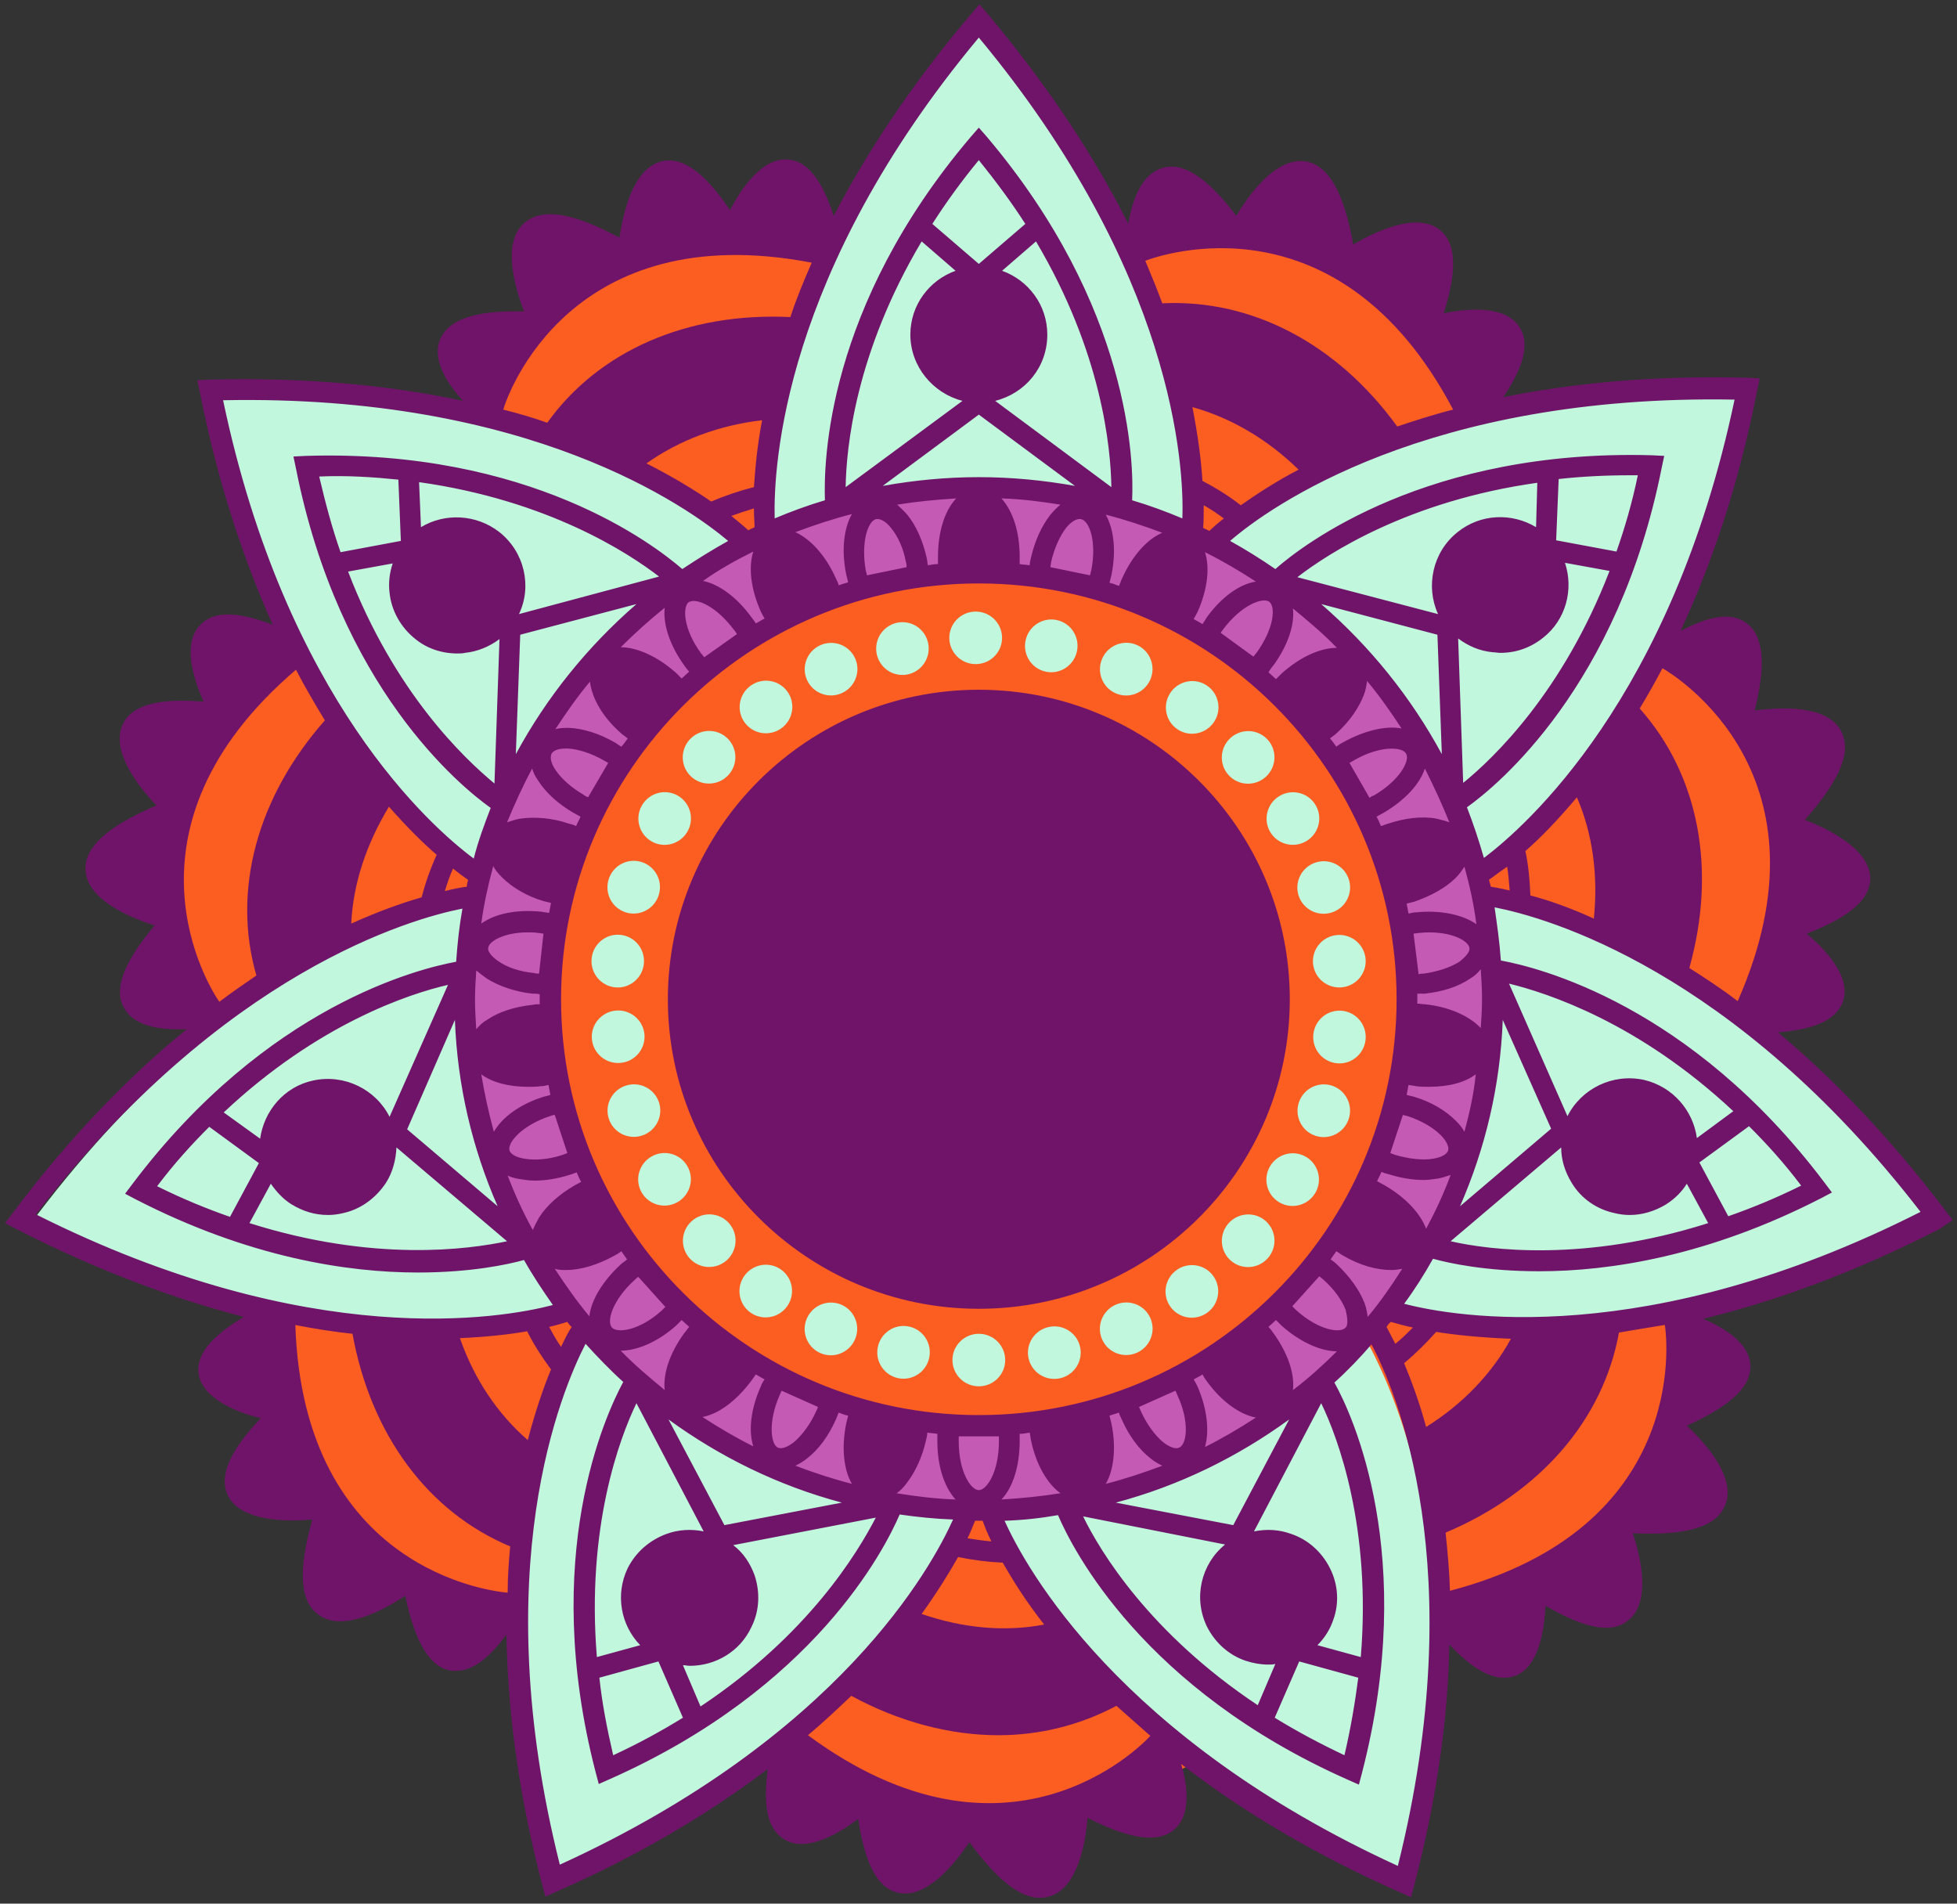 <?xml version="1.0" encoding="UTF-8"?>
<svg width="146px" height="142px" viewBox="0 0 146 142" version="1.1" xmlns="http://www.w3.org/2000/svg" xmlns:xlink="http://www.w3.org/1999/xlink">
    <rect x="0" y="0" width="146" height="142" fill="#333333" stroke="none"/>
    <!-- Generator: Sketch 44.1 (41455) - http://www.bohemiancoding.com/sketch -->
    <title>mandala-logo</title>
    <desc>Created with Sketch.</desc>
    <defs></defs>
    <g id="Page-1" stroke="none" stroke-width="1" fill="none" fill-rule="evenodd">
        <g id="work" transform="translate(-639, -460)" fill-rule="nonzero">
            <g id="mandala-logo" transform="translate(639, 460)">
                <polygon id="Path" fill="#FC5E21" points="59.576 17.11 46.755 18.813 37.943 25.654 20.505 48.542 14.81 55.849 11.577 64.594 13.806 73.75 20.23 99.165 21.726 109.106 26.458 116.641 34.044 119.143 61.875 132.475 67.901 137.226 76.046 135.885 86.34 132.951 110.18 120.229 119.98 116.976 124.217 109.961 127.203 102.171 125.978 95.294 134.693 63.833 132.083 55.409 125.862 48.986 109.603 28.382 102.57 20.584 95.265 17.154 87.846 17.65 81.657 17.752"></polygon>
                <ellipse id="svg_39" fill-opacity="0" fill="#FC5E21" cx="72.556" cy="74.05" rx="57.881" ry="57.605"></ellipse>
                <ellipse id="svg_47" fill-opacity="0" fill="#FC5E21" cx="29.203" cy="65.188" rx="18.044" ry="17.958"></ellipse>
                <ellipse id="svg_54" fill-opacity="0" fill="#FC5E21" cx="38.342" cy="101.803" rx="18.044" ry="17.958"></ellipse>
                <ellipse id="svg_53" fill-opacity="0" fill="#FC5E21" cx="71.853" cy="118.361" rx="18.044" ry="17.958"></ellipse>
                <ellipse id="svg_52" fill-opacity="0" fill="#FC5E21" cx="107.003" cy="102.503" rx="18.044" ry="17.958"></ellipse>
                <ellipse id="svg_51" fill-opacity="0" fill="#FC5E21" cx="116.142" cy="64.255" rx="18.044" ry="17.958"></ellipse>
                <ellipse id="svg_50" fill-opacity="0" fill="#FC5E21" cx="92.709" cy="35.103" rx="18.044" ry="17.958"></ellipse>
                <ellipse id="svg_49" fill-opacity="0" fill="#FC5E21" cx="53.809" cy="34.637" rx="18.044" ry="17.958"></ellipse>
                <path d="M47.043,53.509 C67.062,77.335 27.3,78.613 16.143,29.439 C66.786,28.405 75.091,67.126 47.043,53.509 Z" id="svg_40" fill="#C1F7DC"></path>
                <path d="M40.1,81.859 C71.282,80.606 48.043,112.742 2.085,91.543 C32.156,50.975 68.051,68.047 40.1,81.859 Z" id="svg_41" fill="#C1F7DC"></path>
                <path d="M58.031,105.235 C76.718,80.36 87.125,118.574 41.612,140.704 C28.938,91.895 64.887,74.935 58.031,105.235 L58.031,105.235 Z" id="svg_42" fill="#C1F7DC"></path>
                <path d="M87.277,105.966 C79.051,76.006 115.734,91.33 105.293,140.66 C58.821,120.603 67.479,81.959 87.277,105.966 Z" id="svg_43" fill="#C1F7DC"></path>
                <path d="M106.417,82.019 C78.295,68.554 113.975,51.04 144.55,91.233 C98.86,112.999 75.222,81.152 106.417,82.019 Z" id="svg_44" fill="#C1F7DC"></path>
                <path d="M99.569,53.345 C71.612,67.146 79.66,28.371 130.309,29.072 C119.478,78.319 79.708,77.302 99.569,53.345 Z" id="svg_45" fill="#C1F7DC"></path>
                <path d="M72.518,41.149 C65.44,71.429 39.758,40.703 73.055,2.1 C105.279,41.594 78.762,71.611 72.518,41.149 Z" id="svg_46" fill="#C1F7DC"></path>
                <ellipse id="svg_56" fill="#C45AB3" cx="72.907" cy="74.633" rx="38.08" ry="37.898"></ellipse>
                <ellipse id="svg_57" fill="#FC5E21" cx="72.907" cy="74.4" rx="32.221" ry="32.067"></ellipse>
                <ellipse id="svg_55" fill="#70146A" cx="73.024" cy="74.517" rx="22.028" ry="21.922"></ellipse>
                <path d="M73.024,51.451 C60.23,51.451 49.825,61.806 49.825,74.54 C49.825,87.274 60.23,97.629 73.024,97.629 C85.819,97.629 96.224,87.274 96.224,74.54 C96.224,61.806 85.819,51.451 73.024,51.451 Z M73.024,96.089 C61.073,96.089 51.372,86.434 51.372,74.54 C51.372,62.646 61.073,52.991 73.024,52.991 C84.976,52.991 94.677,62.646 94.677,74.54 C94.677,86.434 84.976,96.089 73.024,96.089 Z" id="svg_2" fill="#70146A"></path>
                <ellipse id="svg_3" fill="#C1F7DC" cx="72.79" cy="47.58" rx="1.968" ry="1.959"></ellipse>
                <ellipse id="svg_4" fill="#C1F7DC" transform="translate(67.325, 48.38) rotate(-78.001) translate(-67.325, -48.38) " cx="67.325" cy="48.38" rx="1.969" ry="1.959"></ellipse>
                <ellipse id="svg_5" fill="#C1F7DC" transform="translate(62.001, 49.916) rotate(-23.999) translate(-62.001, -49.916) " cx="62.001" cy="49.916" rx="1.968" ry="1.959"></ellipse>
                <ellipse id="svg_6" fill="#C1F7DC" transform="translate(57.146, 52.738) rotate(-36.001) translate(-57.146, -52.738) " cx="57.146" cy="52.738" rx="1.968" ry="1.959"></ellipse>
                <ellipse id="svg_7" fill="#C1F7DC" transform="translate(52.899, 56.487) rotate(-48) translate(-52.899, -56.487) " cx="52.899" cy="56.487" rx="1.968" ry="1.959"></ellipse>
                <ellipse id="svg_8" fill="#C1F7DC" transform="translate(49.587, 61.057) rotate(-59.999) translate(-49.587, -61.057) " cx="49.587" cy="61.057" rx="1.968" ry="1.959"></ellipse>
                <ellipse id="svg_9" fill="#C1F7DC" transform="translate(47.276, 66.181) rotate(-72.002) translate(-47.276, -66.181) " cx="47.276" cy="66.181" rx="1.969" ry="1.959"></ellipse>
                <ellipse id="svg_10" fill="#C1F7DC" transform="translate(46.087, 71.693) rotate(-84.001) translate(-46.087, -71.693) " cx="46.087" cy="71.693" rx="1.968" ry="1.959"></ellipse>
                <ellipse id="svg_11" fill="#C1F7DC" transform="translate(46.118, 77.336) rotate(-5.999) translate(-46.118, -77.336) " cx="46.118" cy="77.336" rx="1.968" ry="1.959"></ellipse>
                <ellipse id="svg_12" fill="#C1F7DC" transform="translate(47.292, 82.845) rotate(-17.998) translate(-47.292, -82.845) " cx="47.292" cy="82.845" rx="1.969" ry="1.959"></ellipse>
                <ellipse id="svg_13" fill="#C1F7DC" transform="translate(49.576, 87.971) rotate(-30.001) translate(-49.576, -87.971) " cx="49.576" cy="87.971" rx="1.968" ry="1.959"></ellipse>
                <ellipse id="svg_14" fill="#C1F7DC" transform="translate(52.912, 92.548) rotate(-41.997) translate(-52.912, -92.548) " cx="52.912" cy="92.548" rx="1.968" ry="1.959"></ellipse>
                <ellipse id="svg_15" fill="#C1F7DC" transform="translate(57.128, 96.307) rotate(-53.999) translate(-57.128, -96.307) " cx="57.128" cy="96.307" rx="1.968" ry="1.959"></ellipse>
                <ellipse id="svg_16" fill="#C1F7DC" transform="translate(61.99, 99.131) rotate(-66.001) translate(-61.99, -99.131) " cx="61.99" cy="99.131" rx="1.968" ry="1.959"></ellipse>
                <ellipse id="svg_17" fill="#C1F7DC" transform="translate(67.407, 100.878) rotate(-78) translate(-67.407, -100.878) " cx="67.407" cy="100.878" rx="1.968" ry="1.959"></ellipse>
                <ellipse id="svg_18" fill="#C1F7DC" cx="73.024" cy="101.453" rx="1.968" ry="1.959"></ellipse>
                <ellipse id="svg_19" fill="#C1F7DC" transform="translate(78.657, 100.9) rotate(-11.999) translate(-78.657, -100.9) " cx="78.657" cy="100.9" rx="1.969" ry="1.959"></ellipse>
                <ellipse id="svg_20" fill="#C1F7DC" transform="translate(84.022, 99.118) rotate(-23.999) translate(-84.022, -99.118) " cx="84.022" cy="99.118" rx="1.968" ry="1.959"></ellipse>
                <ellipse id="svg_21" fill="#C1F7DC" transform="translate(88.918, 96.332) rotate(-36.001) translate(-88.918, -96.332) " cx="88.918" cy="96.332" rx="1.968" ry="1.959"></ellipse>
                <ellipse id="svg_22" fill="#C1F7DC" transform="translate(93.118, 92.554) rotate(-48) translate(-93.118, -92.554) " cx="93.118" cy="92.554" rx="1.968" ry="1.959"></ellipse>
                <ellipse id="svg_23" fill="#C1F7DC" transform="translate(96.438, 87.993) rotate(-59.999) translate(-96.438, -87.993) " cx="96.438" cy="87.993" rx="1.968" ry="1.959"></ellipse>
                <ellipse id="svg_24" fill="#C1F7DC" transform="translate(98.759, 82.856) rotate(-72.002) translate(-98.759, -82.856) " cx="98.759" cy="82.856" rx="1.969" ry="1.959"></ellipse>
                <ellipse id="svg_25" fill="#C1F7DC" transform="translate(99.929, 77.357) rotate(-84.001) translate(-99.929, -77.357) " cx="99.929" cy="77.357" rx="1.968" ry="1.959"></ellipse>
                <ellipse id="svg_26" fill="#C1F7DC" transform="translate(99.918, 71.7) rotate(-5.999) translate(-99.918, -71.7) " cx="99.918" cy="71.7" rx="1.968" ry="1.959"></ellipse>
                <ellipse id="svg_27" fill="#C1F7DC" transform="translate(98.755, 66.203) rotate(-17.998) translate(-98.755, -66.203) " cx="98.755" cy="66.203" rx="1.969" ry="1.959"></ellipse>
                <ellipse id="svg_28" fill="#C1F7DC" transform="translate(96.457, 61.059) rotate(-30.001) translate(-96.457, -61.059) " cx="96.457" cy="61.059" rx="1.968" ry="1.959"></ellipse>
                <ellipse id="svg_29" fill="#C1F7DC" transform="translate(93.116, 56.498) rotate(-42) translate(-93.116, -56.498) " cx="93.116" cy="56.498" rx="1.968" ry="1.959"></ellipse>
                <ellipse id="svg_30" fill="#C1F7DC" transform="translate(88.941, 52.769) rotate(-53.999) translate(-88.941, -52.769) " cx="88.941" cy="52.769" rx="1.968" ry="1.959"></ellipse>
                <ellipse id="svg_31" fill="#C1F7DC" transform="translate(84.022, 49.914) rotate(-66.001) translate(-84.022, -49.914) " cx="84.022" cy="49.914" rx="1.968" ry="1.959"></ellipse>
                <ellipse id="svg_32" fill="#C1F7DC" transform="translate(78.429, 48.178) rotate(-78.001) translate(-78.429, -48.178) " cx="78.429" cy="48.178" rx="1.969" ry="1.959"></ellipse>
                <path d="M145.669,91.005 L145.106,90.259 C140.841,84.662 136.623,80.324 132.64,77.012 C135.545,76.779 137.092,75.986 137.514,74.633 C138.076,72.814 136.155,70.809 134.796,69.642 C138.029,68.383 139.529,67.077 139.529,65.491 C139.482,63.346 136.436,61.853 134.655,61.153 C137.326,58.121 138.17,56.023 137.326,54.483 C136.248,52.571 132.874,52.757 130.906,52.991 C131.796,49.446 131.562,47.347 130.203,46.414 C128.89,45.528 126.969,46.227 125.375,47.067 C127.625,42.216 129.687,36.339 131.093,29.109 L131.281,28.223 L130.343,28.176 C123.266,27.99 117.267,28.596 112.159,29.622 C113.752,27.244 114.127,25.518 113.33,24.352 C112.252,22.766 109.487,22.999 107.706,23.372 C108.737,20.107 108.644,18.101 107.378,17.122 C105.691,15.816 102.598,17.262 100.957,18.241 C100.254,14.277 99.083,12.318 97.395,12.038 C95.239,11.711 93.224,14.417 92.24,16.096 C89.99,13.157 88.209,12.038 86.663,12.551 C85.163,13.017 84.46,14.93 84.179,16.702 C81.789,11.944 78.414,6.674 73.68,1.03 L73.071,0.33 L72.462,1.03 C67.869,6.441 64.588,11.525 62.198,16.096 C61.307,13.344 60.183,11.991 58.777,11.898 C56.855,11.758 55.308,14.043 54.465,15.676 C52.543,12.831 50.903,11.665 49.356,12.038 C47.247,12.551 46.497,15.816 46.216,17.728 C42.654,15.816 40.405,15.489 39.092,16.655 C37.452,18.101 38.389,21.366 39.092,23.232 C35.39,23.139 33.421,23.839 32.812,25.378 C32.25,26.824 33.328,28.596 34.546,29.902 C29.297,28.783 23.064,28.13 15.659,28.316 L14.721,28.363 L14.909,29.249 C16.268,36.152 18.236,41.89 20.345,46.601 C17.627,45.574 15.893,45.574 14.909,46.647 C13.596,48.046 14.44,50.659 15.19,52.338 C11.722,52.058 9.8,52.618 9.144,54.064 C8.254,56.023 10.316,58.681 11.675,60.081 C7.972,61.666 6.285,63.206 6.379,64.931 C6.519,67.124 9.66,68.43 11.534,69.036 C9.191,71.835 8.441,73.84 9.285,75.24 C9.988,76.452 11.628,76.779 13.268,76.779 C13.503,76.779 13.69,76.779 13.925,76.779 C9.8,80.137 5.348,84.615 0.942,90.492 L0.38,91.238 L1.177,91.658 C7.457,94.877 13.175,96.929 18.189,98.235 C15.705,99.727 14.628,101.08 14.815,102.479 C15.096,104.345 17.721,105.371 19.455,105.791 C17.065,108.31 16.315,110.176 17.018,111.575 C17.955,113.487 21.376,113.534 23.298,113.347 C22.22,117.219 22.361,119.504 23.814,120.484 C25.594,121.743 28.594,120.111 30.234,119.038 C30.984,122.629 32.109,124.402 33.703,124.635 C33.796,124.635 33.937,124.635 34.031,124.635 C35.484,124.635 36.796,123.282 37.78,121.93 C37.874,127.247 38.577,133.451 40.451,140.587 L40.686,141.473 L41.529,141.1 C47.997,138.255 53.153,135.083 57.277,131.958 C56.902,134.803 57.277,136.483 58.542,137.229 C60.183,138.208 62.573,136.762 64.026,135.69 C64.541,139.095 65.479,140.867 67.025,141.193 C69.134,141.66 71.243,139.001 72.321,137.415 C74.383,140.214 76.071,141.567 77.57,141.567 C77.805,141.567 78.039,141.52 78.273,141.473 C80.383,140.867 80.992,137.509 81.132,135.596 C84.413,137.275 86.522,137.509 87.694,136.389 C88.819,135.316 88.631,133.264 88.116,131.585 C92.334,134.85 97.677,138.162 104.426,141.147 L105.269,141.52 L105.503,140.634 C107.284,133.824 108.034,127.853 108.128,122.676 C109.722,124.355 111.034,125.148 112.205,125.148 C112.487,125.148 112.768,125.102 113.049,125.008 C114.83,124.309 115.205,121.557 115.299,119.784 C118.298,121.51 120.267,121.883 121.485,120.857 C123.172,119.504 122.423,116.193 121.813,114.374 C125.844,114.56 128.047,113.907 128.703,112.275 C129.546,110.269 127.297,107.703 125.844,106.351 C129.218,104.812 130.718,103.366 130.578,101.733 C130.437,100.194 128.703,99.074 127.062,98.375 C132.265,97.115 138.17,95.016 144.731,91.658 L145.669,91.005 L145.669,91.005 Z M124.157,98.841 C124.157,98.841 124.204,98.841 124.204,98.841 C124.391,100.007 125.938,114 108.175,118.665 C108.128,117.125 107.987,115.68 107.847,114.327 C114.924,111.342 119.611,105.884 120.782,99.401 C121.907,99.214 122.985,99.028 124.157,98.841 Z M106.394,106.444 C105.878,104.532 105.269,102.946 104.754,101.686 C105.644,100.94 106.441,100.147 107.144,99.354 C108.597,99.588 110.471,99.774 112.721,99.867 C111.315,102.433 109.159,104.718 106.394,106.444 L106.394,106.444 Z M85.819,129.486 C85.819,129.486 85.819,129.486 85.819,129.486 C85.022,130.372 75.086,140.354 60.276,129.439 C61.448,128.46 62.526,127.434 63.51,126.501 C67.119,128.46 70.915,129.439 74.477,129.439 C77.57,129.439 80.57,128.693 83.288,127.247 C84.085,127.947 84.929,128.693 85.819,129.486 L85.819,129.486 Z M68.759,120.391 C69.931,118.758 70.822,117.312 71.478,116.146 C72.603,116.379 73.727,116.519 74.805,116.566 C75.555,117.872 76.539,119.458 77.899,121.183 C74.993,121.743 71.853,121.463 68.759,120.391 L68.759,120.391 Z M47.482,104.672 L52.496,114.234 C51.606,114.047 50.622,114.094 49.731,114.42 C48.466,114.887 47.435,115.773 46.825,116.986 C45.888,118.945 46.31,121.23 47.763,122.723 L44.529,123.609 C43.732,113.954 46.216,107.284 47.482,104.672 L47.482,104.672 Z M26.298,99.494 C27.657,107.004 31.922,112.788 38.061,115.353 C37.967,116.426 37.874,117.545 37.874,118.758 C37.874,118.758 37.874,118.805 37.874,118.805 C36.702,118.711 22.642,117.125 22.033,98.841 C23.485,99.121 24.938,99.354 26.298,99.494 L26.298,99.494 Z M39.374,107.424 C37.124,105.465 35.39,102.899 34.312,99.821 C36.327,99.727 38.014,99.541 39.327,99.308 C39.842,100.334 40.451,101.267 41.108,102.153 C40.545,103.506 39.936,105.278 39.374,107.424 L39.374,107.424 Z M41.857,100.474 C41.529,100.007 41.248,99.494 40.967,98.981 C41.576,98.841 41.998,98.701 42.326,98.608 C42.42,98.748 42.514,98.888 42.654,98.981 C42.42,99.308 42.186,99.774 41.857,100.474 Z M16.362,74.727 C16.315,74.727 16.315,74.727 16.362,74.727 C15.659,73.747 8.16,61.853 22.079,49.959 C22.782,51.312 23.532,52.571 24.235,53.737 C19.174,59.474 17.299,66.424 19.127,72.768 C18.236,73.374 17.299,74.027 16.362,74.727 L16.362,74.727 Z M29.016,60.174 C30.328,61.666 31.547,62.879 32.578,63.765 C32.109,64.792 31.734,65.864 31.453,66.937 C30,67.357 28.266,67.963 26.204,68.896 C26.344,65.911 27.329,62.972 29.016,60.174 L29.016,60.174 Z M33.796,64.792 C34.265,65.165 34.64,65.445 34.921,65.631 C34.874,65.818 34.827,65.958 34.827,66.144 C34.452,66.191 33.89,66.284 33.187,66.471 C33.374,65.864 33.562,65.305 33.796,64.792 L33.796,64.792 Z M37.546,30.555 C37.546,30.555 37.499,30.509 37.546,30.555 C37.874,29.389 42.561,16.142 60.558,19.594 C59.948,20.993 59.386,22.346 58.964,23.652 C51.278,23.279 44.67,26.171 40.826,31.535 C39.795,31.162 38.671,30.835 37.546,30.555 Z M85.444,19.454 C86.522,19.034 99.879,14.37 108.409,30.555 C106.909,30.928 105.503,31.395 104.238,31.815 C99.739,25.611 93.365,22.299 86.71,22.626 C86.335,21.6 85.913,20.573 85.444,19.454 C85.444,19.454 85.444,19.454 85.444,19.454 L85.444,19.454 Z M96.88,35.033 C95.099,35.966 93.693,36.899 92.568,37.692 C91.678,36.992 90.693,36.386 89.709,35.873 C89.615,34.38 89.381,32.514 88.959,30.369 C91.818,31.162 94.536,32.747 96.88,35.033 Z M89.803,37.692 C90.318,37.972 90.787,38.298 91.303,38.671 C90.834,39.044 90.459,39.371 90.225,39.604 C90.084,39.511 89.897,39.464 89.756,39.371 C89.803,38.951 89.803,38.391 89.803,37.692 Z M100.395,99.028 C99.973,99.494 98.333,99.214 96.692,97.722 C96.599,97.629 96.505,97.535 96.411,97.442 L98.426,95.203 C98.52,95.296 98.614,95.343 98.708,95.436 C99.504,96.136 100.114,96.975 100.395,97.722 C100.536,98.328 100.582,98.841 100.395,99.028 L100.395,99.028 Z M92.006,113.767 L83.241,112.088 C87.975,110.829 92.334,108.683 96.177,105.884 L92.006,113.767 Z M73.024,111.155 C72.415,111.155 71.525,109.756 71.525,107.517 C71.525,107.377 71.525,107.284 71.525,107.144 L74.524,107.144 C74.524,107.284 74.524,107.377 74.524,107.517 C74.524,109.756 73.634,111.155 73.024,111.155 Z M73.024,105.558 C55.824,105.558 41.857,91.658 41.857,74.54 C41.857,57.422 55.824,43.522 73.024,43.522 C90.225,43.522 104.191,57.422 104.191,74.54 C104.191,91.658 90.225,105.558 73.024,105.558 L73.024,105.558 Z M49.872,105.884 C53.715,108.683 58.074,110.829 62.807,112.088 L54.043,113.767 L49.872,105.884 Z M45.654,99.028 C45.232,98.561 45.701,96.975 47.341,95.483 C47.435,95.39 47.528,95.296 47.622,95.25 L49.637,97.489 C49.544,97.582 49.45,97.675 49.356,97.768 C47.763,99.214 46.076,99.494 45.654,99.028 L45.654,99.028 Z M36.327,73.001 C37.218,73.56 38.436,73.98 39.702,74.12 C39.889,74.12 40.077,74.12 40.264,74.167 C40.264,74.307 40.264,74.4 40.264,74.54 C40.264,74.68 40.264,74.773 40.264,74.913 C40.077,74.913 39.889,74.913 39.702,74.96 C38.389,75.1 37.218,75.473 36.327,76.079 C35.999,76.266 35.765,76.499 35.53,76.779 C35.484,76.033 35.437,75.333 35.437,74.587 C35.437,73.84 35.484,73.094 35.53,72.394 C35.765,72.581 35.999,72.768 36.327,73.001 Z M42.326,86.014 C42.186,86.061 42.092,86.108 41.951,86.154 C40.967,86.481 39.936,86.574 39.139,86.434 C38.53,86.341 38.108,86.108 38.014,85.828 C37.827,85.268 38.905,83.962 41.014,83.262 C41.154,83.216 41.248,83.169 41.389,83.169 L42.326,86.014 L42.326,86.014 Z M40.545,81.816 C38.764,82.376 37.452,83.356 36.843,84.428 C36.468,83.029 36.14,81.583 35.905,80.137 C36.702,80.744 37.967,81.07 39.374,81.07 C39.702,81.07 40.03,81.07 40.358,81.023 C40.545,81.023 40.733,80.977 40.92,80.93 C40.967,81.163 41.014,81.397 41.061,81.676 C40.92,81.723 40.733,81.77 40.545,81.816 L40.545,81.816 Z M41.154,56.209 C41.295,55.976 41.67,55.836 42.232,55.836 C42.279,55.836 42.326,55.836 42.373,55.836 C43.17,55.883 44.154,56.209 45.044,56.722 C45.138,56.769 45.279,56.862 45.373,56.909 L43.873,59.474 C43.779,59.428 43.638,59.381 43.545,59.288 C42.654,58.774 41.857,58.075 41.436,57.422 C41.108,56.955 41.014,56.489 41.154,56.209 L41.154,56.209 Z M45.841,55.37 C44.716,54.717 43.498,54.343 42.467,54.297 C42.092,54.297 41.764,54.297 41.436,54.39 C42.232,53.177 43.076,51.965 44.013,50.845 C44.154,52.058 44.951,53.504 46.357,54.717 C46.497,54.856 46.685,54.95 46.825,55.09 C46.685,55.276 46.544,55.509 46.357,55.696 C46.169,55.603 46.029,55.463 45.841,55.37 L45.841,55.37 Z M52.543,49.026 C52.45,48.933 52.403,48.839 52.309,48.746 C50.997,46.974 50.903,45.295 51.372,44.921 C51.465,44.875 51.606,44.828 51.747,44.828 C52.45,44.828 53.668,45.528 54.746,46.974 C54.84,47.067 54.887,47.16 54.98,47.3 L52.543,49.026 L52.543,49.026 Z M51.044,49.632 C51.137,49.772 51.278,49.959 51.418,50.099 C51.231,50.285 51.044,50.425 50.856,50.612 C50.715,50.472 50.575,50.332 50.434,50.192 C49.075,48.979 47.528,48.28 46.31,48.28 C47.341,47.254 48.419,46.274 49.591,45.341 C49.45,46.554 49.966,48.14 51.044,49.632 L51.044,49.632 Z M38.483,56.256 L38.811,47.347 L47.482,45.061 C43.826,48.233 40.78,52.011 38.483,56.256 L38.483,56.256 Z M39.702,57.329 C39.795,57.655 39.936,57.935 40.17,58.261 C40.733,59.148 41.67,59.987 42.795,60.64 C42.982,60.734 43.123,60.827 43.31,60.92 C43.217,61.153 43.076,61.387 42.982,61.62 C42.795,61.526 42.607,61.48 42.42,61.433 C41.201,61.013 39.936,60.92 38.858,61.06 C38.483,61.107 38.155,61.247 37.827,61.34 C38.389,59.987 38.999,58.635 39.702,57.329 L39.702,57.329 Z M36.421,70.715 C36.468,70.202 37.639,69.549 39.374,69.549 C39.655,69.549 39.889,69.549 40.17,69.596 C40.311,69.596 40.405,69.642 40.545,69.642 L40.217,72.628 C40.077,72.628 39.983,72.628 39.842,72.581 C38.811,72.488 37.827,72.161 37.171,71.695 C36.702,71.368 36.374,70.995 36.421,70.715 L36.421,70.715 Z M33.937,76.079 C34.124,81.023 35.249,85.688 37.124,89.979 L30.375,84.242 L33.937,76.079 Z M37.874,87.693 C38.155,87.833 38.53,87.927 38.905,87.973 C39.233,88.02 39.514,88.067 39.889,88.067 C40.686,88.067 41.576,87.927 42.467,87.647 C42.654,87.6 42.842,87.507 43.029,87.46 C43.123,87.693 43.217,87.927 43.357,88.16 C43.17,88.253 43.029,88.346 42.842,88.44 C41.717,89.093 40.78,89.932 40.217,90.819 C40.03,91.145 39.889,91.425 39.748,91.751 C38.999,90.399 38.389,89.046 37.874,87.693 L37.874,87.693 Z M63.557,110.689 C62.104,110.316 60.698,109.849 59.339,109.336 C59.62,109.196 59.948,109.01 60.23,108.776 C61.073,108.123 61.823,107.097 62.339,105.931 C62.432,105.744 62.479,105.558 62.573,105.371 C62.807,105.465 63.042,105.558 63.276,105.605 C63.229,105.791 63.182,105.978 63.135,106.164 C62.76,107.983 62.948,109.663 63.557,110.689 L63.557,110.689 Z M58.167,104.065 C58.214,103.972 58.261,103.832 58.308,103.739 L61.026,104.952 C60.979,105.091 60.933,105.185 60.886,105.278 C60.464,106.211 59.855,107.05 59.245,107.564 C58.777,107.937 58.308,108.123 58.027,107.983 C57.511,107.75 57.277,106.071 58.167,104.065 L58.167,104.065 Z M56.761,103.412 C56.011,105.091 55.824,106.724 56.199,107.89 C54.887,107.237 53.621,106.491 52.403,105.698 C52.731,105.651 53.059,105.511 53.387,105.371 C54.324,104.905 55.262,104.065 56.058,102.992 C56.152,102.853 56.293,102.666 56.386,102.526 C56.621,102.666 56.808,102.759 57.043,102.899 C56.902,103.086 56.808,103.272 56.761,103.412 L56.761,103.412 Z M80.195,36.246 C77.852,35.826 75.461,35.593 73.024,35.593 C70.587,35.593 68.197,35.826 65.854,36.246 L73.024,30.928 L80.195,36.246 Z M81.414,42.543 C81.367,42.682 81.367,42.776 81.32,42.916 L78.367,42.309 C78.367,42.169 78.414,42.076 78.414,41.936 C78.648,40.91 79.07,39.977 79.539,39.371 C79.914,38.904 80.336,38.671 80.617,38.718 C81.273,38.811 81.835,40.397 81.414,42.543 L81.414,42.543 Z M78.367,38.391 C77.711,39.231 77.196,40.35 76.914,41.61 C76.867,41.796 76.821,41.983 76.821,42.169 C76.586,42.123 76.305,42.123 76.071,42.076 C76.071,41.89 76.071,41.703 76.071,41.516 C76.071,39.651 75.555,38.111 74.712,37.179 C76.211,37.225 77.664,37.412 79.117,37.645 C78.883,37.832 78.648,38.065 78.367,38.391 L78.367,38.391 Z M65.385,38.718 C65.432,38.718 65.432,38.718 65.479,38.718 C65.76,38.718 66.135,38.951 66.463,39.371 C66.978,39.977 67.4,40.91 67.588,41.936 C67.635,42.076 67.635,42.169 67.635,42.309 L64.682,42.916 C64.635,42.776 64.635,42.682 64.588,42.543 C64.213,40.397 64.776,38.811 65.385,38.718 L65.385,38.718 Z M69.134,41.61 C68.853,40.35 68.338,39.184 67.681,38.391 C67.447,38.111 67.166,37.878 66.932,37.645 C68.384,37.412 69.837,37.272 71.337,37.179 C70.493,38.065 69.978,39.651 69.978,41.516 C69.978,41.703 69.978,41.89 69.978,42.076 C69.744,42.076 69.462,42.123 69.228,42.169 C69.181,41.983 69.181,41.796 69.134,41.61 L69.134,41.61 Z M106.3,74.12 C107.612,73.98 108.784,73.607 109.675,73.001 C110.003,72.814 110.237,72.581 110.471,72.301 C110.518,73.047 110.565,73.747 110.565,74.493 C110.565,75.24 110.518,75.986 110.471,76.686 C109.628,75.799 108.128,75.1 106.3,74.913 C106.113,74.913 105.925,74.866 105.738,74.866 C105.738,74.727 105.738,74.633 105.738,74.493 C105.738,74.353 105.738,74.213 105.738,74.12 C105.925,74.12 106.113,74.12 106.3,74.12 L106.3,74.12 Z M105.457,69.642 C105.597,69.642 105.691,69.596 105.832,69.596 C108.034,69.363 109.534,70.109 109.628,70.715 C109.675,70.995 109.347,71.368 108.878,71.741 C108.222,72.161 107.238,72.488 106.206,72.628 C106.066,72.628 105.972,72.628 105.832,72.674 L105.457,69.642 L105.457,69.642 Z M109.253,84.428 C109.112,84.149 108.878,83.869 108.597,83.589 C107.847,82.843 106.769,82.19 105.503,81.816 C105.316,81.77 105.129,81.723 104.941,81.676 C104.988,81.443 105.035,81.21 105.082,80.93 C105.269,80.977 105.457,80.977 105.644,81.023 C105.972,81.07 106.3,81.07 106.628,81.07 C108.081,81.07 109.3,80.744 110.096,80.137 C109.956,81.583 109.628,83.029 109.253,84.428 L109.253,84.428 Z M102.176,59.521 L100.676,56.909 C100.77,56.862 100.91,56.769 101.004,56.722 C102.926,55.603 104.613,55.696 104.894,56.209 C105.222,56.722 104.426,58.215 102.504,59.334 C102.363,59.381 102.27,59.428 102.176,59.521 L102.176,59.521 Z M100.207,55.37 C100.02,55.463 99.879,55.556 99.692,55.696 C99.551,55.509 99.411,55.276 99.223,55.09 C99.364,54.95 99.551,54.856 99.692,54.717 C100.676,53.83 101.379,52.804 101.754,51.825 C101.895,51.451 101.942,51.125 101.988,50.798 C102.926,51.918 103.769,53.131 104.566,54.343 C103.441,54.11 101.801,54.483 100.207,55.37 L100.207,55.37 Z M104.66,83.169 C104.8,83.216 104.894,83.216 105.035,83.262 C106.019,83.589 106.909,84.102 107.472,84.662 C107.894,85.081 108.128,85.548 108.034,85.828 C107.941,86.108 107.519,86.341 106.909,86.434 C106.113,86.574 105.082,86.434 104.097,86.154 C103.957,86.108 103.863,86.061 103.722,86.014 L104.66,83.169 L104.66,83.169 Z M107.144,61.06 C106.113,60.873 104.847,61.013 103.582,61.433 C103.394,61.48 103.207,61.573 103.019,61.62 C102.926,61.387 102.832,61.153 102.691,60.92 C102.879,60.827 103.019,60.734 103.207,60.64 C104.8,59.707 105.925,58.495 106.3,57.329 C106.956,58.635 107.566,59.941 108.128,61.34 C107.894,61.247 107.519,61.153 107.144,61.06 L107.144,61.06 Z M98.567,45.061 L107.238,47.347 L107.566,56.256 C105.269,52.011 102.223,48.233 98.567,45.061 L98.567,45.061 Z M94.677,44.875 C95.193,45.248 95.052,46.88 93.74,48.7 C93.646,48.793 93.599,48.886 93.505,48.979 L91.068,47.207 C91.115,47.114 91.209,47.02 91.303,46.88 C92.615,45.155 94.162,44.548 94.677,44.875 L94.677,44.875 Z M95.005,49.632 C96.083,48.14 96.599,46.601 96.458,45.388 C97.583,46.321 98.708,47.254 99.739,48.326 C98.52,48.326 97.02,48.979 95.614,50.239 C95.474,50.379 95.333,50.519 95.193,50.659 C95.005,50.472 94.818,50.332 94.63,50.145 C94.771,49.959 94.865,49.772 95.005,49.632 L95.005,49.632 Z M82.913,106.164 C82.866,105.978 82.82,105.791 82.773,105.605 C83.007,105.511 83.241,105.465 83.476,105.371 C83.523,105.558 83.616,105.744 83.71,105.931 C84.226,107.097 84.976,108.123 85.819,108.776 C86.1,109.01 86.428,109.196 86.71,109.336 C85.35,109.849 83.944,110.316 82.492,110.689 C83.101,109.663 83.288,107.983 82.913,106.164 L82.913,106.164 Z M87.975,107.983 C87.694,108.123 87.225,107.937 86.756,107.564 C86.147,107.05 85.538,106.211 85.116,105.278 C85.069,105.185 85.022,105.045 84.976,104.952 L87.694,103.739 C87.741,103.832 87.788,103.972 87.834,104.065 C88.772,106.071 88.537,107.75 87.975,107.983 L87.975,107.983 Z M89.334,103.412 C89.24,103.226 89.147,103.039 89.053,102.899 C89.287,102.759 89.522,102.666 89.709,102.526 C89.803,102.713 89.897,102.853 90.037,103.039 C91.115,104.532 92.474,105.511 93.693,105.744 C92.474,106.537 91.209,107.284 89.897,107.937 C90.225,106.771 90.084,105.138 89.334,103.412 L89.334,103.412 Z M103.254,88.393 C103.066,88.3 102.926,88.207 102.738,88.113 C102.832,87.88 102.973,87.647 103.066,87.414 C103.254,87.507 103.441,87.554 103.629,87.6 C104.519,87.88 105.41,88.02 106.206,88.02 C106.535,88.02 106.863,87.973 107.191,87.927 C107.566,87.88 107.894,87.74 108.222,87.647 C107.706,89.046 107.097,90.352 106.394,91.658 C105.972,90.539 104.894,89.326 103.254,88.393 L103.254,88.393 Z M112.112,76.079 L115.721,84.195 L108.925,89.979 C110.799,85.688 111.924,81.023 112.112,76.079 Z M110.143,68.943 C109.159,68.243 107.519,67.87 105.644,68.057 C105.457,68.057 105.269,68.103 105.082,68.15 C105.035,67.917 104.988,67.683 104.941,67.404 C105.129,67.357 105.316,67.31 105.503,67.264 C106.722,66.844 107.847,66.237 108.597,65.491 C108.878,65.211 109.065,64.931 109.253,64.652 C109.628,66.004 109.956,67.45 110.143,68.943 L110.143,68.943 Z M108.784,47.627 C109.534,48.186 110.378,48.56 111.362,48.653 C111.549,48.653 111.737,48.7 111.924,48.7 C113.096,48.7 114.174,48.326 115.111,47.58 C116.845,46.227 117.408,43.942 116.752,41.983 L120.079,42.589 C116.611,51.591 111.456,56.536 109.159,58.401 L108.784,47.627 L108.784,47.627 Z M120.595,41.143 L116.095,40.304 L116.283,35.733 C117.97,35.546 119.751,35.453 121.626,35.453 C121.813,35.453 122.001,35.453 122.188,35.453 C121.766,37.505 121.204,39.417 120.595,41.143 L120.595,41.143 Z M114.596,39.324 C112.815,38.251 110.471,38.298 108.737,39.697 C106.863,41.19 106.347,43.755 107.284,45.808 L96.786,43.056 C99.083,41.283 105.082,37.365 114.689,36.012 L114.596,39.324 Z M90.037,46.041 C89.943,46.181 89.85,46.367 89.709,46.554 C89.475,46.414 89.24,46.274 89.053,46.181 C89.147,45.994 89.24,45.854 89.334,45.668 C90.084,43.989 90.272,42.356 89.897,41.19 C91.209,41.843 92.474,42.589 93.693,43.382 C92.474,43.569 91.115,44.548 90.037,46.041 L90.037,46.041 Z M83.71,43.149 C83.616,43.336 83.57,43.522 83.476,43.709 C83.241,43.615 83.007,43.522 82.773,43.475 C82.82,43.289 82.866,43.102 82.913,42.916 C83.288,41.097 83.101,39.464 82.492,38.391 C83.944,38.764 85.35,39.231 86.71,39.744 C85.585,40.21 84.46,41.47 83.71,43.149 L83.71,43.149 Z M74.243,29.902 C76.493,29.342 78.133,27.383 78.133,24.958 C78.133,22.766 76.727,20.9 74.758,20.2 L77.289,18.008 C82.21,26.311 82.866,33.4 82.913,36.339 L74.243,29.902 L74.243,29.902 Z M73.024,19.687 L69.556,16.702 C70.54,15.163 71.712,13.53 73.024,11.944 C74.337,13.577 75.508,15.163 76.493,16.702 L73.024,19.687 Z M68.759,18.008 L71.29,20.2 C69.322,20.9 67.916,22.766 67.916,24.958 C67.916,27.337 69.603,29.342 71.806,29.902 L63.088,36.339 C63.135,33.447 63.791,26.357 68.759,18.008 L68.759,18.008 Z M63.557,38.345 C62.948,39.417 62.76,41.05 63.135,42.869 C63.182,43.056 63.229,43.242 63.276,43.429 C63.042,43.522 62.807,43.569 62.573,43.662 C62.526,43.475 62.432,43.289 62.339,43.102 C61.589,41.423 60.464,40.21 59.339,39.697 C60.698,39.184 62.104,38.718 63.557,38.345 L63.557,38.345 Z M56.855,31.348 C56.48,33.307 56.34,34.986 56.246,36.339 C55.121,36.619 54.043,36.992 53.059,37.412 L53.059,37.412 C51.84,36.572 50.247,35.593 48.231,34.567 C50.669,32.841 53.621,31.721 56.855,31.348 L56.855,31.348 Z M56.246,37.925 C56.246,38.531 56.293,38.998 56.293,39.324 C56.152,39.417 55.965,39.464 55.824,39.557 C55.543,39.278 55.121,38.951 54.559,38.485 C55.074,38.298 55.637,38.111 56.246,37.925 Z M56.199,41.143 C55.824,42.309 56.011,43.942 56.761,45.621 C56.855,45.808 56.949,45.994 57.043,46.134 C56.808,46.274 56.621,46.367 56.386,46.507 C56.293,46.321 56.152,46.181 56.058,46.041 C54.98,44.548 53.621,43.569 52.45,43.336 C53.621,42.496 54.887,41.796 56.199,41.143 L56.199,41.143 Z M38.717,45.808 C39.702,43.755 39.139,41.19 37.264,39.697 L37.264,39.697 C35.53,38.345 33.187,38.251 31.406,39.324 L31.265,35.966 C40.873,37.318 46.872,41.237 49.169,43.009 L38.717,45.808 L38.717,45.808 Z M29.719,35.779 L29.906,40.35 L25.407,41.19 C24.798,39.464 24.282,37.552 23.814,35.546 C25.923,35.453 27.891,35.593 29.719,35.779 L29.719,35.779 Z M29.297,42.029 C29.063,42.729 28.969,43.475 29.063,44.222 C29.203,45.574 29.906,46.787 30.937,47.627 C31.828,48.373 32.953,48.746 34.124,48.746 C34.312,48.746 34.499,48.746 34.687,48.7 C35.624,48.606 36.515,48.233 37.264,47.673 L36.89,58.448 C34.64,56.582 29.438,51.685 25.969,42.636 L29.297,42.029 L29.297,42.029 Z M36.796,64.605 C36.936,64.885 37.171,65.165 37.452,65.445 C38.202,66.191 39.28,66.844 40.545,67.217 C40.733,67.264 40.92,67.31 41.108,67.357 C41.061,67.59 41.014,67.823 40.967,68.103 C40.78,68.057 40.592,68.057 40.405,68.01 C38.53,67.823 36.936,68.15 35.905,68.896 C36.093,67.45 36.421,66.004 36.796,64.605 L36.796,64.605 Z M29.063,83.309 C28.032,81.257 25.688,80.091 23.345,80.604 L23.345,80.604 C21.189,81.07 19.689,82.889 19.408,84.941 L16.69,82.982 C23.72,76.359 30.562,74.12 33.421,73.467 L29.063,83.309 L29.063,83.309 Z M15.612,84.055 L19.314,86.761 L17.158,90.772 C15.424,90.166 13.596,89.419 11.722,88.486 C12.987,86.807 14.299,85.361 15.612,84.055 L15.612,84.055 Z M20.205,88.3 C20.627,88.906 21.142,89.466 21.751,89.839 C22.595,90.352 23.485,90.632 24.47,90.632 C24.845,90.632 25.22,90.585 25.594,90.492 C26.907,90.212 28.032,89.373 28.781,88.253 C29.297,87.46 29.531,86.527 29.578,85.594 L37.827,92.591 C34.968,93.197 27.891,94.177 18.611,91.238 L20.205,88.3 L20.205,88.3 Z M42.232,94.737 C43.31,94.737 44.576,94.363 45.841,93.664 C46.029,93.571 46.169,93.477 46.357,93.337 C46.497,93.524 46.638,93.757 46.779,93.944 C46.638,94.084 46.451,94.177 46.31,94.317 C44.951,95.576 44.107,96.975 43.967,98.188 C43.029,97.069 42.186,95.856 41.389,94.643 C41.67,94.737 41.951,94.737 42.232,94.737 L42.232,94.737 Z M50.434,98.888 C50.575,98.748 50.715,98.608 50.856,98.468 C51.044,98.655 51.231,98.795 51.418,98.981 C51.278,99.121 51.184,99.308 51.044,99.448 C49.966,100.94 49.45,102.479 49.591,103.692 C48.466,102.759 47.341,101.826 46.31,100.754 C47.528,100.754 49.075,100.101 50.434,98.888 L50.434,98.888 Z M49.122,123.935 L50.95,128.133 C49.356,129.113 47.669,130.046 45.747,130.932 C45.279,128.926 44.904,126.967 44.716,125.148 L49.122,123.935 Z M52.262,127.294 L50.95,124.215 C51.137,124.215 51.278,124.262 51.465,124.262 C53.387,124.262 55.215,123.189 56.058,121.37 C56.668,120.157 56.714,118.758 56.293,117.499 C55.965,116.612 55.449,115.819 54.699,115.26 L65.338,113.207 C63.979,115.819 60.323,121.93 52.262,127.294 L52.262,127.294 Z M66.885,111.388 C67.166,111.202 67.4,110.969 67.635,110.642 C68.291,109.802 68.806,108.683 69.087,107.424 C69.134,107.237 69.181,107.05 69.181,106.864 C69.416,106.911 69.697,106.911 69.931,106.957 C69.931,107.144 69.931,107.33 69.931,107.517 C69.931,109.383 70.447,110.922 71.29,111.855 C69.837,111.808 68.338,111.622 66.885,111.388 L66.885,111.388 Z M73.962,114.98 C73.352,114.933 72.79,114.84 72.181,114.747 C72.462,114.187 72.603,113.767 72.743,113.441 C72.837,113.441 72.931,113.441 73.024,113.441 C73.118,113.441 73.212,113.441 73.306,113.441 C73.446,113.814 73.634,114.327 73.962,114.98 L73.962,114.98 Z M76.071,106.957 C76.305,106.957 76.586,106.911 76.821,106.864 C76.867,107.05 76.867,107.237 76.914,107.424 C77.289,109.243 78.133,110.689 79.117,111.388 C77.664,111.622 76.211,111.761 74.712,111.855 C75.555,110.969 76.071,109.383 76.071,107.517 C76.071,107.33 76.071,107.144 76.071,106.957 L76.071,106.957 Z M91.396,115.213 C89.615,116.659 89.006,119.178 90.037,121.323 C90.646,122.536 91.678,123.469 92.943,123.889 C93.505,124.075 94.068,124.169 94.63,124.169 C94.818,124.169 94.958,124.169 95.146,124.122 L93.833,127.2 C85.772,121.836 82.07,115.726 80.804,113.114 L91.396,115.213 L91.396,115.213 Z M96.927,123.935 L101.332,125.148 C101.098,126.967 100.77,128.926 100.301,130.932 C98.426,130.046 96.692,129.113 95.099,128.133 L96.927,123.935 L96.927,123.935 Z M101.52,123.609 L98.286,122.723 C98.801,122.21 99.223,121.557 99.458,120.857 C99.926,119.598 99.832,118.198 99.223,116.986 C98.614,115.773 97.583,114.84 96.317,114.42 C95.427,114.094 94.49,114.047 93.552,114.234 L98.567,104.672 C99.832,107.284 102.316,113.954 101.52,123.609 L101.52,123.609 Z M96.458,103.692 C96.599,102.479 96.083,100.94 95.005,99.448 C94.911,99.308 94.771,99.121 94.63,98.981 C94.818,98.795 95.005,98.655 95.193,98.468 C95.333,98.608 95.474,98.748 95.614,98.888 C96.974,100.101 98.52,100.8 99.739,100.8 C98.708,101.826 97.63,102.806 96.458,103.692 L96.458,103.692 Z M104.097,100.241 C103.816,99.681 103.582,99.261 103.441,98.981 C103.535,98.841 103.629,98.701 103.769,98.608 C104.144,98.701 104.707,98.888 105.41,99.028 C104.988,99.448 104.566,99.867 104.097,100.241 Z M102.035,98.235 C101.988,97.908 101.942,97.582 101.801,97.209 C101.426,96.229 100.676,95.203 99.739,94.317 C99.598,94.177 99.458,94.084 99.27,93.944 C99.411,93.757 99.551,93.524 99.692,93.337 C99.879,93.431 100.02,93.571 100.207,93.664 C101.473,94.41 102.738,94.737 103.816,94.737 C104.097,94.737 104.379,94.69 104.613,94.643 C103.816,95.903 102.973,97.115 102.035,98.235 L102.035,98.235 Z M116.47,85.594 C116.47,86.527 116.752,87.414 117.267,88.253 C117.97,89.419 119.142,90.212 120.454,90.492 C120.829,90.585 121.204,90.632 121.579,90.632 C122.516,90.632 123.454,90.352 124.297,89.839 C124.953,89.419 125.469,88.906 125.844,88.3 L127.437,91.238 C118.205,94.177 111.081,93.244 108.222,92.591 L116.47,85.594 L116.47,85.594 Z M128.937,90.725 L126.781,86.714 L130.484,84.009 C131.796,85.315 133.108,86.761 134.374,88.44 C132.499,89.373 130.671,90.119 128.937,90.725 L128.937,90.725 Z M126.594,84.895 C126.313,82.843 124.813,81.07 122.657,80.557 C120.314,80.044 117.97,81.21 116.939,83.262 L112.58,73.374 C115.439,74.074 122.235,76.266 129.312,82.889 L126.594,84.895 L126.594,84.895 Z M111.081,65.631 C111.409,65.398 111.831,65.071 112.44,64.652 C112.534,65.211 112.58,65.818 112.627,66.424 C112.018,66.284 111.549,66.191 111.221,66.144 C111.174,65.958 111.128,65.771 111.081,65.631 L111.081,65.631 Z M114.174,66.797 C114.127,65.678 114.033,64.558 113.799,63.485 C114.924,62.506 116.236,61.153 117.642,59.474 C118.814,62.179 119.236,65.258 118.908,68.523 C117.08,67.683 115.439,67.124 114.174,66.797 L114.174,66.797 Z M122.329,52.851 C122.891,51.918 123.454,50.938 124.016,49.866 C124.016,49.866 124.016,49.866 124.063,49.866 C125.094,50.472 137.045,57.888 129.64,74.68 C128.422,73.747 127.203,72.954 126.031,72.208 C128.094,64.838 126.734,57.795 122.329,52.851 L122.329,52.851 Z M129.406,29.809 C124.719,52.104 113.799,61.666 110.706,63.999 C110.331,62.693 109.909,61.433 109.44,60.22 C111.737,58.588 120.735,51.172 123.969,34.893 L124.157,34.007 L123.219,33.96 C106.535,33.494 97.255,40.584 95.146,42.449 C94.068,41.703 92.943,41.003 91.771,40.35 C94.677,37.832 106.441,29.389 129.406,29.809 L129.406,29.809 Z M73.024,2.802 C87.6,20.34 88.35,34.8 88.209,38.671 C86.991,38.158 85.725,37.692 84.46,37.318 C84.601,34.52 84.366,22.906 73.634,10.219 L73.024,9.519 L72.415,10.219 C61.636,22.906 61.448,34.473 61.542,37.318 C60.276,37.692 59.011,38.158 57.792,38.671 C57.699,34.753 58.402,20.34 73.024,2.802 L73.024,2.802 Z M54.324,40.35 C53.153,41.003 52.028,41.703 50.903,42.449 C48.794,40.63 39.561,33.494 22.829,34.007 L21.892,34.053 L22.079,34.94 C25.313,51.265 34.312,58.635 36.608,60.267 C36.14,61.48 35.671,62.739 35.343,64.045 C32.203,61.713 21.33,52.198 16.643,29.856 C39.561,29.389 51.325,37.832 54.324,40.35 L54.324,40.35 Z M34.499,67.777 C34.265,69.083 34.124,70.389 34.031,71.741 C31.265,72.254 19.924,75.006 9.894,88.3 L9.331,89.046 L10.128,89.466 C18.564,93.804 25.923,94.923 31.172,94.923 C35.155,94.923 37.921,94.317 39.092,93.99 C39.748,95.156 40.498,96.276 41.248,97.349 C37.499,98.328 23.204,100.894 2.676,90.585 C16.69,72.441 30.703,68.523 34.499,67.777 L34.499,67.777 Z M43.685,100.241 C44.576,101.22 45.513,102.2 46.497,103.086 C45.185,105.511 40.264,116.099 44.435,132.191 L44.67,133.078 L45.513,132.704 C60.745,125.941 65.994,115.586 67.119,112.974 C68.431,113.161 69.744,113.301 71.103,113.347 C69.509,116.892 62.62,129.579 41.764,139.095 C36.233,117.032 41.904,103.692 43.685,100.241 L43.685,100.241 Z M104.285,139.188 C83.523,129.673 76.539,116.986 74.946,113.441 C76.305,113.394 77.617,113.254 78.93,113.021 C80.054,115.633 85.304,125.988 100.536,132.751 L101.379,133.124 L101.613,132.238 C105.785,116.099 100.91,105.558 99.551,103.132 C100.536,102.246 101.473,101.267 102.316,100.287 C104.144,103.692 109.815,117.032 104.285,139.188 L104.285,139.188 Z M104.754,97.255 C105.55,96.183 106.253,95.063 106.909,93.897 C108.081,94.224 110.846,94.83 114.83,94.83 C120.079,94.83 127.437,93.71 135.874,89.373 L136.67,88.953 L136.108,88.207 C126.078,74.913 114.736,72.161 111.971,71.648 C111.877,70.295 111.69,68.989 111.502,67.683 C115.346,68.43 129.312,72.301 143.279,90.399 C122.844,100.754 108.503,98.235 104.754,97.255 L104.754,97.255 Z" id="svg_33" fill="#70146A"></path>
            </g>
        </g>
    </g>
</svg>